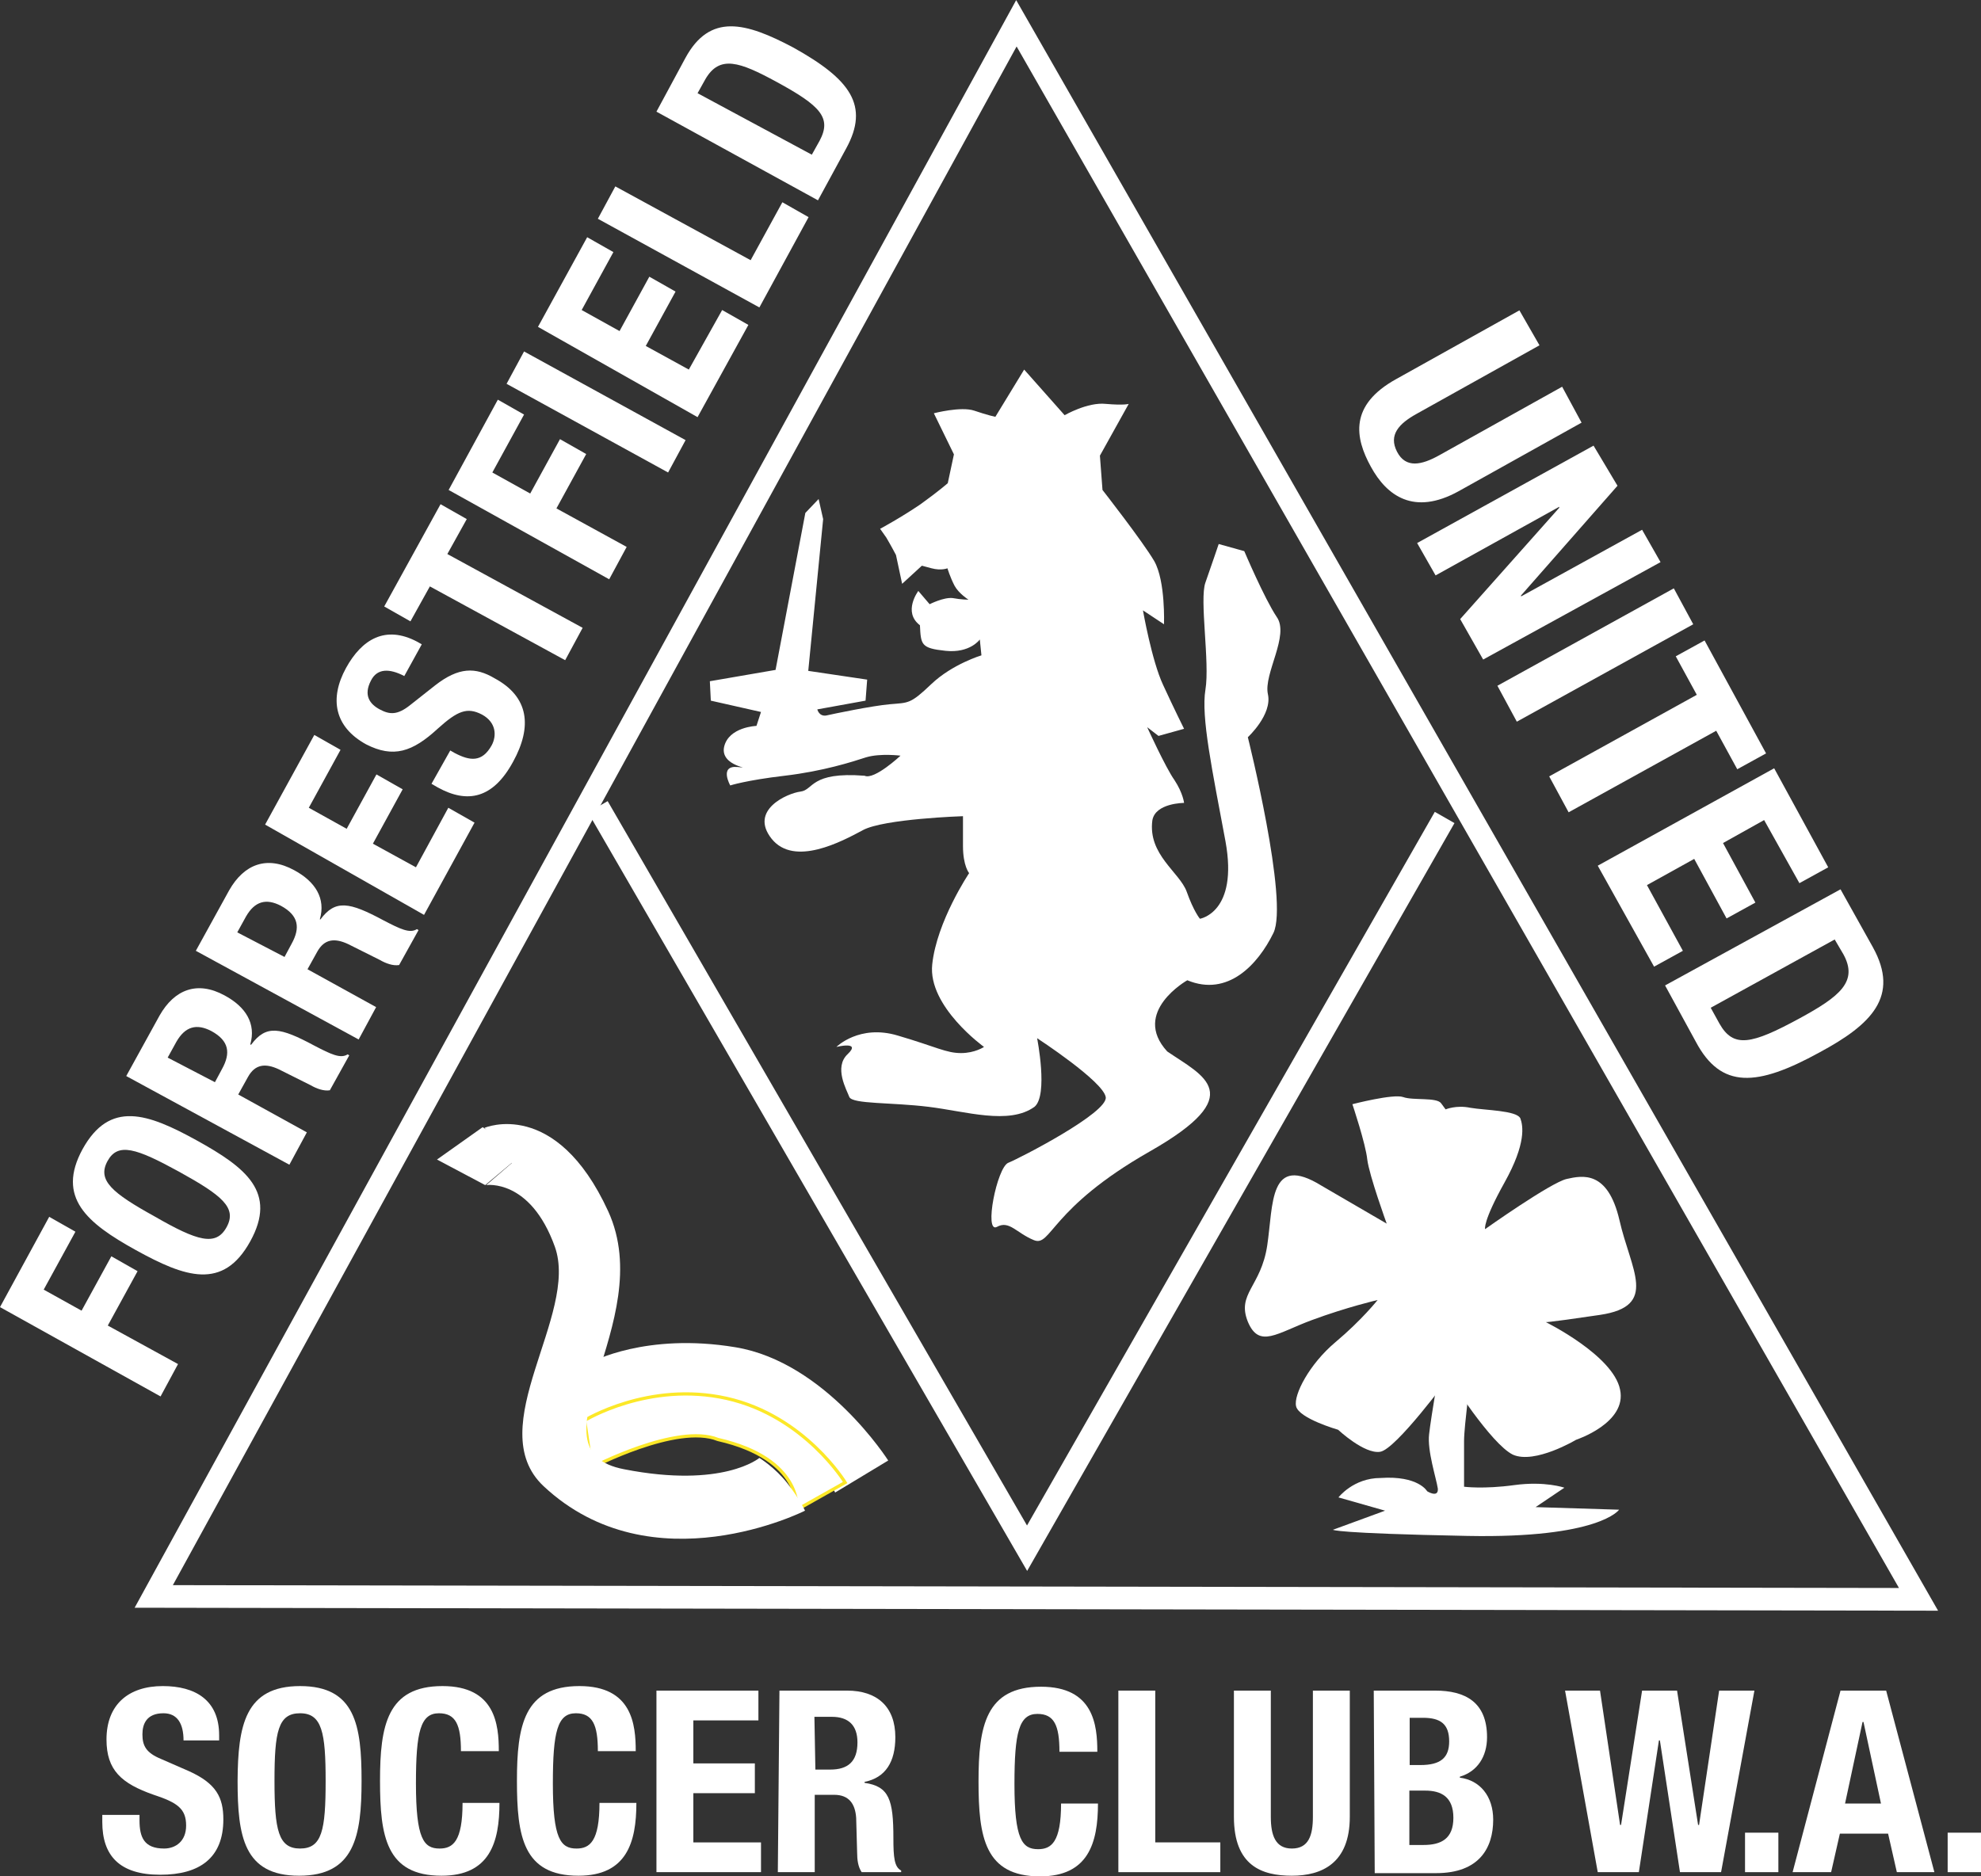 <?xml version="1.0" encoding="utf-8"?>
<!-- Generator: Adobe Illustrator 18.0.0, SVG Export Plug-In . SVG Version: 6.00 Build 0)  -->
<!DOCTYPE svg PUBLIC "-//W3C//DTD SVG 1.1//EN" "http://www.w3.org/Graphics/SVG/1.1/DTD/svg11.dtd">
<svg version="1.1" id="Layer_1" xmlns="http://www.w3.org/2000/svg" xmlns:xlink="http://www.w3.org/1999/xlink" x="0px" y="0px"
	 viewBox="0 0 612 579.8" style="enable-background:new 0 0 612 579.8;" xml:space="preserve">
<rect x="0" y="0" width="612" height="579.8" fill="#333333" stroke="none"/>
<style type="text/css">
	.st0{fill:#FFFFFF;}
	.st1{fill:#FFFFFF;stroke:#FCE828;}
	.st2{fill:none;stroke:#FFFFFF;stroke-width:7;}
</style>
<g>
	<path class="st0" d="M278.7,180.4l-1.9-8.9c0,0-1.4-2.7-3-5.4c-1.9-2.7-1.9-2.7-1.9-2.7s6.5-3.5,12.5-7.6c5.7-4.1,8.4-6.5,8.4-6.5
		l1.9-8.9l-6.2-12.7c0,0,8.4-2.2,12.5-0.8c4.1,1.4,6.5,1.9,6.5,1.9l8.9-14.6l12.5,14.1c0,0,7.1-4.1,12.7-3.5c5.7,0.5,7.1,0,7.1,0
		l-8.9,16l0.8,10.6c0,0,12.5,16,16,22c3.5,6.2,3,19.5,3,19.5l-6.5-4.3c0,0,2.7,15.5,6.2,23c3.5,7.6,6.5,13.6,6.5,13.6l-7.9,2.2
		l-3.5-2.7c0,0,5.7,12.5,8.4,16.3c2.7,4.1,3,7.1,3,7.1s-8.9,0-9.8,5.4c-1.4,10.6,8.4,16,10.6,22c2.2,6.2,4.1,8.4,4.1,8.4
		s11.9-1.9,7.9-23.9c-4.1-22-7.6-38.5-6.2-46.9c1.4-8.4-1.9-27.9,0-33.1c1.9-5.4,4.1-11.9,4.1-11.9l7.9,2.2c0,0,6.2,14.6,10,20.3
		c4.1,5.7-4.1,17.6-2.7,23.9s-6.2,13.3-6.2,13.3s12.7,50.7,7.9,60.5s-14.1,19.8-26.6,14.6c0,0-17.4,9.8-6.2,22
		c11.1,7.6,25.5,13.3-5.4,30.9c-30.9,17.6-30.4,29.6-35.8,27.4c-5.4-2.2-7.6-6.2-11.4-4.1c-4.1,2.2,0-18.4,3.5-19.8
		c3.5-1.4,30.9-15.5,30.1-20.3c-0.8-4.9-21.2-18.2-21.2-18.2s3.5,17.6-0.8,21.2c-7.9,5.7-21.2,1.4-32.8,0c-11.4-1.4-23.3-0.8-24.4-3
		c-0.8-2.2-4.9-9.2-0.5-13.3c4.3-4.1-3.5-2.2-3.5-2.2s7.1-7.1,19-3.5c11.9,3.5,14.9,5.4,19.5,5.4c4.3,0,7.1-1.9,7.1-1.9
		s-17.4-12.5-16-25.5c1.4-13.3,11.4-28.2,11.4-28.2s-1.9-2.2-1.9-8.4c0-6.2,0-9.2,0-9.2s-24.4,0.8-30.9,4.3
		c-6.5,3.5-21.2,11.4-28.2,2.7c-7.1-8.9,4.9-14.1,8.9-14.6c4.1-0.5,3-6.2,19.8-4.9c3,1.4,11.1-6.2,11.1-6.2s-6.2-0.8-10.6,0.5
		c-4.3,1.4-13.3,4.3-25.2,5.7c-11.9,1.4-16.8,3-16.8,3s-3.5-6.2,2.2-5.7c5.7,0.5-5.4,0-4.1-6.2c1.4-6.2,10-6.5,10-6.5l1.4-4.3
		l-15.5-3.5l-0.3-6l20.3-3.5l9.2-48.5l4.1-4.3l1.4,6.2l-4.6,46.9l18.2,2.7l-0.5,6.5l-14.9,2.7c0,0,0.5,2.2,2.7,1.9
		c2.2-0.5,14.1-3,19.8-3.5c5.7-0.5,6.2,0,12.7-6.2c6.5-6.2,15.5-8.9,15.5-8.9l-0.5-4.9c0,0-3,4.3-10.6,3.5c-7.6-0.8-7.6-1.9-7.9-7.9
		c-5.4-4.1-0.5-10.6-0.5-10.6l3.5,4.1c0,0,4.3-2.2,7.1-1.9c2.7,0.5,4.9,0.5,4.9,0.5s-3-1.9-4.3-4.3c-1.4-2.7-2.2-5.4-2.2-5.4
		s-1.9,0.8-4.9,0c-3-0.8-3-0.8-3-0.8L278.7,180.4z"/>
	<path class="st0" d="M427.9,466.8l-14.4-4.1c0,0,4.6-6,13-6c11.7-0.8,14.4,4.1,14.4,4.1s3.5,2.2,3.3-0.8
		c-0.5-3.3-3.3-11.7-2.7-16.8c0.5-4.9,4.1-25.8,4.1-25.8s8.9-0.8,8.9,3.5c0,4.3-2.2,19.5-2.2,24.4c0,4.9,0,14.1,0,14.1
		s6,0.8,15.5-0.5s15.5,0.8,15.5,0.8l-8.9,6l25.8,0.8c0,0-6,8.9-46.9,8.1c-41.2-0.8-41.5-1.9-41.5-1.9L427.9,466.8z"/>
	<path class="st0" d="M428.4,378.1c0,0-5.4-14.9-6-19.8c-0.5-4.9-4.6-17.1-4.6-17.1s12.7-3.3,15.7-2.2c3,1.1,10.3,0,11.7,1.9
		c1.4,1.9,1.4,1.9,1.4,1.9s3.3-1.4,7.6-0.5c4.6,0.8,14.4,0.8,15.5,3.3c0.8,2.2,1.9,7.6-4.9,19.8c-6.8,12.2-6,14.4-6,14.4
		s20.3-14.4,25.2-15.5c4.9-1.1,12.7-2.7,16.3,12.7c3.5,15.5,12.2,26.6-6,29.3c-18.2,2.7-16.8,2.2-16.8,2.2s20.9,10.3,23,20.9
		c2.2,10.3-13.6,15.5-13.6,15.5s-12.7,7.6-19.5,4.6c-6.8-3.3-19.8-23.9-19.8-23.9s-16.3,22.2-21.2,23s-13-6.8-13-6.8
		s-12.2-3.5-13-7.3c-0.8-3.5,4.1-13,12.2-19.8c8.1-6.8,13-13,13-13s-9.5,2.2-20.3,6.2s-16.3,8.9-19.8,0.5c-3.5-8.7,4.1-10.8,6-23.6
		c1.9-12.7,0.5-28.5,16.8-18.4C424.6,375.9,428.4,378.1,428.4,378.1z"/>
	<path class="st0" d="M274.4,451.3c0,0-19.3-30.4-47.2-35c-27.7-4.6-44.5,4.6-44.5,4.6l-4.1,18.4c0,0,27.7-11.4,42.3-6.8
		c27.7,7.3,37.1,28.7,37.1,28.7L274.4,451.3z"/>
	<path class="st1" d="M261.1,458.1c0,0-12.5-20.6-36.6-26s-43.9,6.8-43.9,6.8l2.2,14.6c0,0,26.3-13.8,39-8.7
		c26.3,6,24.4,21.7,24.4,21.7L261.1,458.1z"/>
	<polygon class="st0" points="135,358.3 149.1,348.3 161.6,356.4 149.9,366.2 	"/>
	<polygon class="st2" points="47.5,493.3 314,7.2 592.7,494.2 	"/>
	<polyline class="st2" points="184.7,249.3 317.3,478.4 446.3,252.6 	"/>
	<g>
		<path class="st0" d="M0,403.9l15.2-27.9l8.1,4.6l-9.8,17.9l11.7,6.5l9.2-16.8l8.1,4.6l-9.2,16.8L55,421.5l-5.4,10L0,403.9z"/>
		<path class="st0" d="M25.5,355.1c8.4-15.2,20.1-11.1,35.3-2.7c15.2,8.4,24.9,16,16.5,31.2c-8.4,15.2-20.1,11.1-35.3,2.7
			S17.4,370,25.5,355.1z M70,379.2c3.3-6-1.4-9.8-14.6-17.1c-13.3-7.3-19-9.2-22.2-3.3s1.4,9.8,14.6,17.1
			C61,383.5,66.7,385.2,70,379.2z"/>
		<path class="st0" d="M39,332.5l10.3-18.7c4.6-8.1,11.7-10.8,20.1-6.2c6.5,3.5,9.8,8.7,7.9,15.2h0.3c4.6-6.2,8.9-5.4,19.5,0.3
			c5.2,2.7,8.1,4.1,10.3,2.7l0.5,0.3l-6,10.8c-1.9,0.3-4.1-0.5-6-1.6l-9.8-4.9c-4.1-1.9-7.3-1.6-9.5,2.4l-3,5.4l21.2,11.7l-5.4,10
			L39,332.5z M66.4,334.4l2.2-4.1c2.7-4.9,2.2-8.7-3.3-11.7c-4.6-2.4-8.1-1.4-10.8,3.3l-2.7,4.9L66.4,334.4z"/>
		<path class="st0" d="M60.5,293.8l10.3-18.7c4.6-8.1,11.7-10.8,20.1-6.2c6.5,3.5,9.8,8.7,7.9,15.2H99c4.6-6.2,8.9-5.4,19.5,0.3
			c5.2,2.7,8.1,4.1,10.3,2.7l0.5,0.3l-6,10.8c-1.9,0.3-4.1-0.5-6-1.6l-9.8-4.9c-4.1-1.9-7.3-1.6-9.5,2.4l-3,5.4l21.2,11.7l-5.4,10
			L60.5,293.8z M87.9,295.7l2.2-4.1c2.7-4.9,2.2-8.7-3.3-11.7c-4.6-2.4-8.1-1.4-10.8,3.3l-2.7,4.9L87.9,295.7z"/>
		<path class="st0" d="M97.1,227.1l8.1,4.6l-9.8,17.9l11.7,6.5l9.2-16.8l8.1,4.6l-9.2,16.8l13.3,7.3l10-18.4l8.1,4.6L131,282.7
			l-49.1-27.9L97.1,227.1z"/>
		<path class="st0" d="M139.1,231.9l1.4,0.8c4.6,2.4,8.4,3,11.4-2.4c1.6-3,1.4-7.1-3-9.5c-4.6-2.4-7.6-1.1-13.6,4.3
			c-7.9,7.3-13.8,9.2-22.2,4.9c-9.8-5.4-11.4-14.1-6.2-23.6c4.9-8.9,12.2-13.3,22-8.1l1.4,0.8l-5.4,9.8c-4.6-2.4-8.4-2.4-10.3,1.4
			c-2.4,4.6-0.3,7.3,2.7,8.9c3,1.6,5.4,1.9,9.5-1.4l7.6-6c7.3-5.7,12.5-5.7,18.4-2.2c10.6,5.7,11.7,14.9,5.7,25.8
			c-6.2,11.4-14.1,13-23.3,7.9l-1.9-1.1L139.1,231.9z"/>
		<path class="st0" d="M136.1,155.8l8.1,4.6l-6,10.8L180,194l-5.4,10l-41.8-22.8l-6,10.8l-8.1-4.6L136.1,155.8z"/>
		<path class="st0" d="M138.6,151.4l15.2-27.9l8.1,4.6l-9.8,17.9l11.7,6.5l9.2-16.8l8.1,4.6l-9.2,16.8l21.7,11.9l-5.4,10
			L138.6,151.4z"/>
		<path class="st0" d="M206.4,146l-49.9-27.4l5.4-10l49.9,27.4L206.4,146z"/>
		<path class="st0" d="M181.4,73.3l8.1,4.6l-9.8,17.9l11.7,6.5l9.2-16.8l8.1,4.6l-9.2,16.8l13.3,7.3l10.3-18.4l8.1,4.6l-15.7,28.5
			L166.2,101L181.4,73.3z"/>
		<path class="st0" d="M234.6,95l-49.9-27.4l5.4-10l41.8,22.8l9.8-17.9l8.1,4.6L234.6,95z"/>
		<path class="st0" d="M202.8,34.5l8.9-16.5c7.6-14.1,18.7-11.1,33.4-3.3c17.6,9.8,23.6,17.9,16.3,31.2l-8.7,16L202.8,34.5z
			 M250.8,47.8l2.4-4.3c3.8-7.1,0.3-10.8-13.3-18.2c-11.4-6.2-17.6-8.4-22-0.8l-2.4,4.3L250.8,47.8z"/>
	</g>
	<g>
		<path class="st0" d="M475.6,106.7l-38,21.2c-5.4,3-8.7,6.5-6,11.7c2.7,5.2,7.6,4.1,13,1.1l38-21.2l6,11.1l-38,21.2
			c-13.8,7.6-22.2,1.4-27.1-7.6c-4.9-8.9-6.8-19,7.9-27.1l38-21.2L475.6,106.7z"/>
		<path class="st0" d="M499.7,150.1L469.9,184v0.3l37.4-20.6l5.7,10l-54.8,30.1l-7.1-12.5l30.6-34.4v-0.3l-38.2,21.2l-5.7-10
			l54.5-30.1L499.7,150.1z"/>
		<path class="st0" d="M462.6,211.9l54.5-30.1l6,11.1L468.6,223L462.6,211.9z"/>
		<path class="st0" d="M545.6,232.8l-8.9,4.9l-6.5-11.9l-45.6,25.2l-6-11.1l45.6-25.2l-6.5-11.9l8.9-4.9L545.6,232.8z"/>
		<path class="st0" d="M564.8,268l-8.9,4.9L545,253.4l-12.7,7.1l10,18.4l-8.9,4.9l-10-18.4l-14.6,8.1l11.1,20.3l-8.9,4.9l-17.4-31.2
			l54.5-30.1L564.8,268z"/>
		<path class="st0" d="M568.6,274.8l10,17.9c8.4,15.2-0.5,23.9-16.5,32.5c-19.3,10.6-30.4,11.4-38.2-3.3l-9.5-17.4L568.6,274.8z
			 M528.5,311.4l2.7,4.9c4.3,7.6,9.8,6.5,24.7-1.6c12.5-6.8,18.2-11.4,13.6-19.8l-2.7-4.6L528.5,311.4z"/>
	</g>
	<g>
		<path class="st0" d="M43.1,560.9v1.6c0,5.2,1.4,8.7,7.6,8.7c3.5,0,6.8-2.2,6.8-7.1c0-5.2-2.7-7.1-10-9.5
			c-10-3.5-14.6-7.6-14.6-17.1c0-10.8,6.8-16.5,17.4-16.5c10,0,17.4,4.3,17.4,15.2v1.6H56.7c0-5.2-1.9-8.4-6.2-8.4
			c-5.2,0-6.5,3.3-6.5,6.5c0,3.5,1.1,5.7,5.7,7.6l8.7,3.8c8.4,3.8,10.6,8.1,10.6,14.9c0,11.9-7.3,17.1-19.5,17.1
			c-12.7,0-17.9-6-17.9-16.3v-2.2H43.1z"/>
		<path class="st0" d="M92.7,521c17.1,0,19,12.2,19,29.3c0,17.1-2.2,29.3-19.3,29.3s-19-12.2-19-29.3C73.5,533.2,75.7,521,92.7,521z
			 M92.7,571.2c6.8,0,7.9-5.7,7.9-20.9c0-14.9-1.1-20.9-7.9-20.9c-6.8,0-7.9,5.7-7.9,20.9S86,571.2,92.7,571.2z"/>
		<path class="st0" d="M142.4,541.1c0-8.1-1.6-11.7-6.8-11.7c-5.7,0-7.1,5.7-7.1,21.7c0,17.1,2.4,20.1,7.3,20.1
			c4.1,0,7.1-2.2,7.1-14.1h11.4c0,12.2-3,22.5-17.9,22.5c-17.1,0-19-12.2-19-29.3c0-17.1,2.2-29.3,19.3-29.3
			c16.3,0,17.4,11.9,17.4,20.1L142.4,541.1z"/>
		<path class="st0" d="M184.7,541.1c0-8.1-1.6-11.7-6.8-11.7c-5.7,0-7.1,5.7-7.1,21.7c0,17.1,2.4,20.1,7.3,20.1
			c4.1,0,7.1-2.2,7.1-14.1h11.4c0,12.2-3,22.5-17.9,22.5c-17.1,0-19-12.2-19-29.3c0-17.1,2.2-29.3,19.3-29.3
			c16.3,0,17.4,11.9,17.4,20.1L184.7,541.1z"/>
		<path class="st0" d="M234.3,522.4v9.2h-20.1v13.3h19v9.2h-19v15.2h20.9v9.2h-32.3v-56.1H234.3z"/>
		<path class="st0" d="M240.8,522.4h20.9c9.2,0,14.9,4.9,14.9,14.4c0,7.6-3,12.5-9.5,13.8v0.3c7.6,1.1,8.9,5.2,8.9,17.1
			c0,6,0.3,8.9,2.4,10v0.5h-12.2c-1.1-1.6-1.4-3.8-1.4-6l-0.3-10.8c-0.3-4.3-2.2-7.1-6.8-7.1h-6v23.9h-11.4L240.8,522.4z
			 M251.9,546.8h4.6c5.4,0,8.4-2.4,8.4-8.4c0-5.2-2.7-7.9-7.9-7.9h-5.4L251.9,546.8z"/>
		<path class="st0" d="M327.3,541.3c0-8.1-1.6-11.7-6.8-11.7c-5.7,0-7.1,5.7-7.1,21.7c0,17.1,2.4,20.1,7.3,20.1
			c4.1,0,7.1-2.2,7.1-14.1h11.4c0,12.2-3,22.5-17.9,22.5c-17.1,0-19-12.2-19-29.3c0-17.1,2.2-29.3,19.3-29.3
			c16.3,0,17.4,11.9,17.4,20.1H327.3z"/>
		<path class="st0" d="M345.5,578.5v-56.1h11.4v46.9h20.1v9.2H345.5z"/>
		<path class="st0" d="M392.6,522.4v39c0,5.7,1.4,9.8,6.5,9.8c5.2,0,6.5-4.1,6.5-9.8v-39H417v39c0,14.4-8.7,18.2-17.9,18.2
			c-9.2,0-17.9-3-17.9-18.2v-39H392.6z"/>
		<path class="st0" d="M424.4,522.4h19c9.2,0,16,3.5,16,14.4c0,6-3,10.6-8.4,12.2v0.3c6.2,0.8,10.3,5.7,10.3,13
			c0,8.7-4.3,16.5-17.6,16.5h-19L424.4,522.4z M435.5,570.1h4.3c5.4,0,9.2-1.9,9.2-8.4c0-6.5-3.8-8.4-8.7-8.4h-4.9V570.1z
			 M435.5,545.4h3.3c6.2,0,8.9-2.2,8.9-7.3c0-5.4-2.7-7.3-8.1-7.3h-4.1V545.4z"/>
		<path class="st0" d="M483.5,522.4h10.8l6.2,41.5h0.3l6.5-41.5h10.8l6.5,41.5h0.3l6.2-41.5H542l-10.3,56.1H519l-6.2-40.7h-0.3
			l-6.2,40.7h-12.7L483.5,522.4z"/>
		<path class="st0" d="M549.4,566.3v12.2h-10.3v-12.2H549.4z"/>
		<path class="st0" d="M568.6,522.4h14.1l14.9,56.1H586l-2.7-11.9h-14.9l-2.7,11.9h-11.9L568.6,522.4z M570,557.3h11.1l-5.4-25.2
			h-0.3L570,557.3z"/>
		<path class="st0" d="M612,566.3v12.2h-10.3v-12.2H612z"/>
	</g>
	<path class="st0" d="M149.7,348.5c0,0,22-9.5,38.2,25.8c15.7,34.4-25.8,73.8,4.9,79.7c30.6,6,41.8-3.5,41.8-3.5s4.9,3,8.7,7.9
		c3.8,4.9,5.4,8.4,5.4,8.4s-47.2,23.9-80.8-7.6c-19.3-18.2,11.1-52.9,3.5-74s-21.2-19-21.2-19l7.9-6.8L149.7,348.5z"/>
</g>
<g>
</g>
<g>
</g>
<g>
</g>
<g>
</g>
<g>
</g>
<g>
</g>
</svg>
